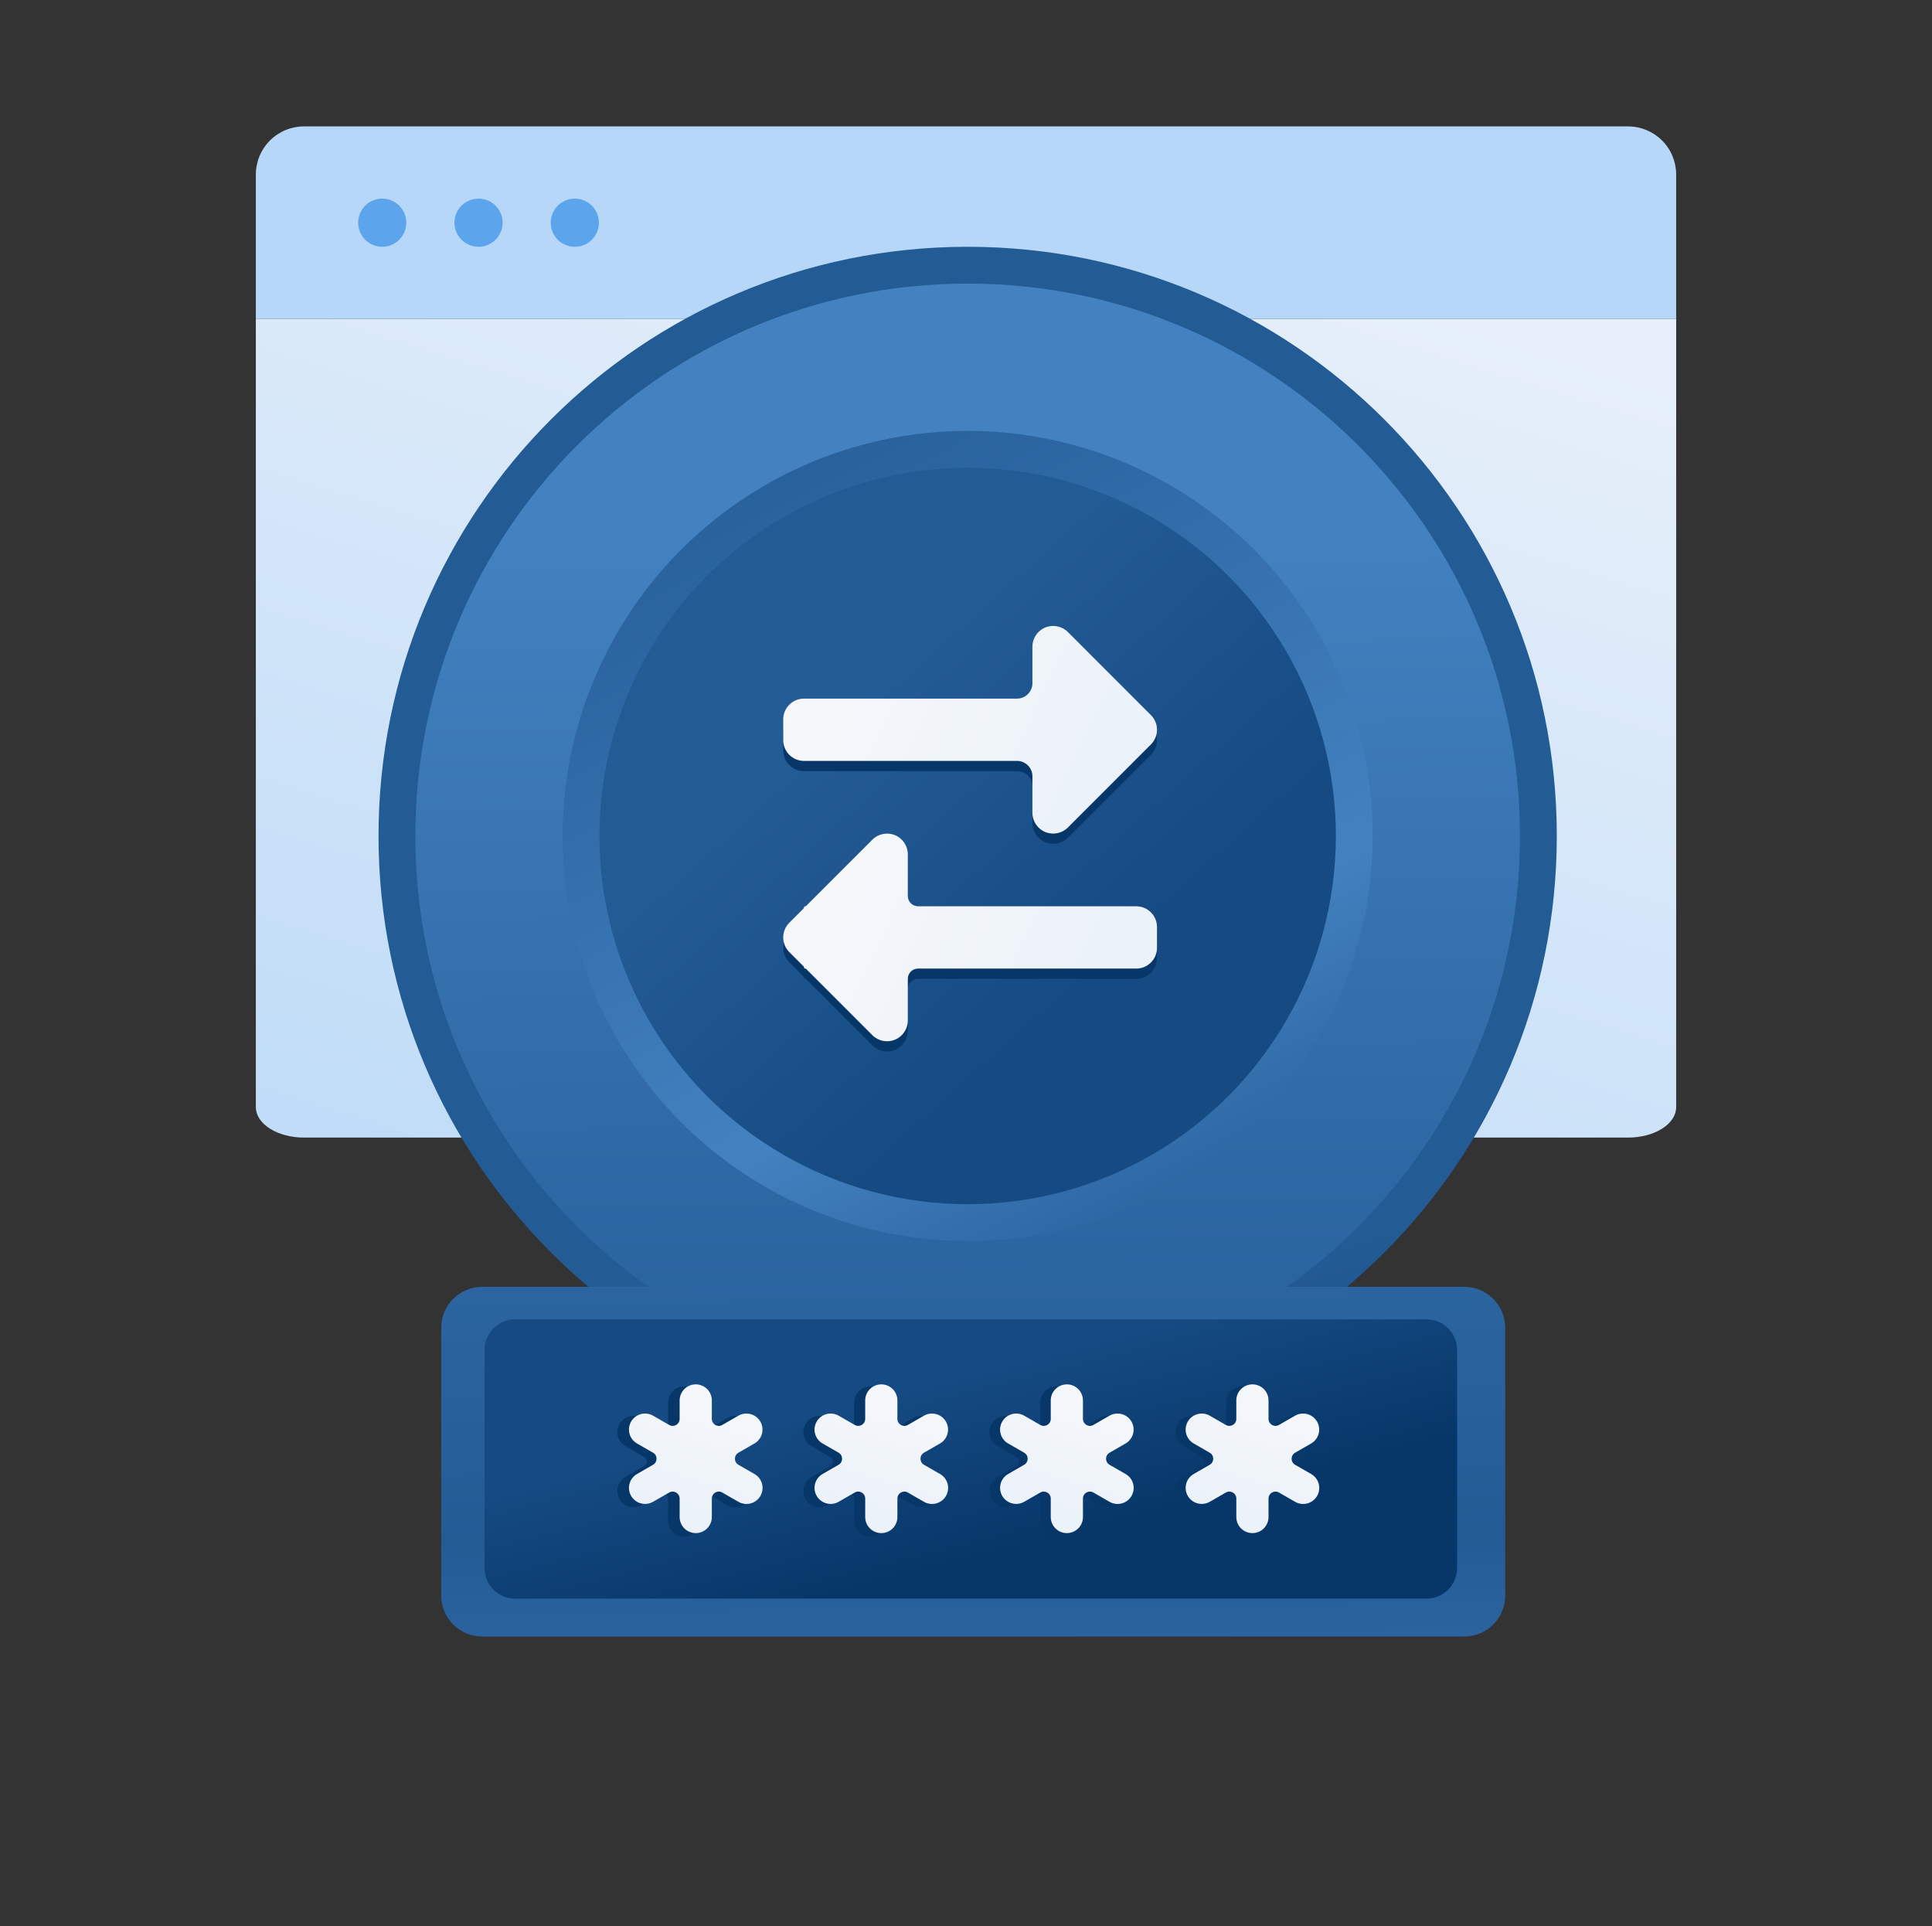 <svg width="316" height="315" viewBox="0 0 316 315" fill="none" xmlns="http://www.w3.org/2000/svg">
  <rect x="0" y="0" width="316" height="315" fill="#333333" stroke="none"/>
  <path
    d="M41.845 52.172H274.157V181.065C274.157 182.386 273.328 183.654 271.851 184.588C270.374 185.522 268.371 186.047 266.282 186.047H49.72C47.631 186.047 45.628 185.522 44.151 184.588C42.675 183.654 41.845 182.386 41.845 181.065V52.172Z"
    fill="url(#paint0_linear_10566_29843)" />
  <path
    d="M41.845 52.173H274.157V28.548C274.157 26.459 273.328 24.456 271.851 22.979C270.374 21.503 268.371 20.673 266.282 20.673H49.72C47.631 20.673 45.628 21.503 44.151 22.979C42.675 24.456 41.845 26.459 41.845 28.548V52.173Z"
    fill="#B6D7F8" />
  <path
    d="M90.079 36.422C90.079 35.643 90.31 34.882 90.742 34.235C91.175 33.587 91.79 33.082 92.509 32.784C93.229 32.486 94.02 32.408 94.784 32.56C95.548 32.712 96.25 33.087 96.8 33.638C97.351 34.189 97.726 34.89 97.878 35.654C98.03 36.418 97.952 37.209 97.654 37.929C97.356 38.648 96.851 39.263 96.204 39.696C95.556 40.129 94.795 40.36 94.016 40.36C92.972 40.36 91.97 39.945 91.232 39.206C90.493 38.468 90.079 37.466 90.079 36.422ZM74.329 36.422C74.329 35.643 74.56 34.882 74.992 34.235C75.425 33.587 76.04 33.082 76.759 32.784C77.479 32.486 78.27 32.408 79.034 32.56C79.798 32.712 80.5 33.087 81.05 33.638C81.601 34.189 81.976 34.89 82.128 35.654C82.28 36.418 82.202 37.209 81.904 37.929C81.606 38.648 81.101 39.263 80.454 39.696C79.806 40.129 79.045 40.36 78.266 40.36C77.222 40.36 76.22 39.945 75.482 39.206C74.743 38.468 74.329 37.466 74.329 36.422ZM58.579 36.422C58.579 35.643 58.81 34.882 59.242 34.235C59.675 33.587 60.29 33.082 61.009 32.784C61.729 32.486 62.52 32.408 63.284 32.56C64.048 32.712 64.75 33.087 65.3 33.638C65.851 34.189 66.226 34.89 66.378 35.654C66.53 36.418 66.452 37.209 66.154 37.929C65.856 38.648 65.351 39.263 64.704 39.696C64.056 40.129 63.295 40.36 62.516 40.36C61.472 40.36 60.47 39.945 59.732 39.206C58.993 38.468 58.579 37.466 58.579 36.422Z"
    fill="#5CA4EC" />
  <path
    d="M254.632 136.72C254.632 189.938 211.49 233.08 158.272 233.08C105.054 233.08 61.912 189.938 61.912 136.72C61.912 83.502 105.054 40.36 158.272 40.36C211.49 40.36 254.632 83.502 254.632 136.72Z"
    fill="url(#paint1_linear_10566_29843)" />
  <path
    d="M158.272 46.383C108.38 46.383 67.935 86.829 67.935 136.721C67.935 167.164 82.994 194.091 106.069 210.457H78.865C75.163 210.457 72.162 213.458 72.162 217.16V260.943C72.162 264.645 75.163 267.646 78.865 267.646H239.496C243.198 267.646 246.199 264.645 246.199 260.943V217.16C246.199 213.458 243.198 210.457 239.496 210.457H210.475C233.55 194.091 248.609 167.164 248.609 136.721C248.609 86.829 208.164 46.383 158.272 46.383Z"
    fill="url(#paint2_linear_10566_29843)" />
  <path
    d="M79.249 220.774C79.249 218.013 81.488 215.774 84.249 215.774H233.324C236.086 215.774 238.324 218.013 238.324 220.774V256.449C238.324 259.211 236.086 261.449 233.324 261.449H84.249C81.488 261.449 79.249 259.211 79.249 256.449V220.774Z"
    fill="url(#paint3_linear_10566_29843)" />
  <path
    d="M121.56 241.564C121.861 241.738 122.125 241.97 122.336 242.246C122.548 242.522 122.704 242.838 122.794 243.175C122.884 243.512 122.907 243.863 122.862 244.209C122.817 244.555 122.704 244.889 122.531 245.191C122.357 245.493 122.126 245.758 121.85 245.97C121.575 246.182 121.26 246.338 120.925 246.428C120.59 246.518 120.24 246.54 119.896 246.494C119.552 246.448 119.22 246.334 118.92 246.159L115.803 244.35C115.252 244.03 114.564 244.432 114.564 245.073V248.687C114.564 249.391 114.286 250.066 113.791 250.563C113.296 251.061 112.624 251.34 111.924 251.34C111.224 251.34 110.553 251.061 110.057 250.563C109.562 250.066 109.284 249.391 109.284 248.687V245.073C109.284 244.432 108.596 244.03 108.045 244.35L104.928 246.159C104.322 246.509 103.603 246.603 102.928 246.42C102.253 246.238 101.677 245.793 101.328 245.185C100.978 244.577 100.883 243.854 101.063 243.175C101.243 242.496 101.684 241.917 102.289 241.564L105.399 239.759C105.952 239.438 105.952 238.633 105.399 238.312L102.289 236.507C101.684 236.155 101.243 235.575 101.063 234.896C100.883 234.218 100.978 233.495 101.328 232.886C101.677 232.278 102.253 231.834 102.928 231.651C103.603 231.469 104.322 231.563 104.928 231.913L108.045 233.721C108.596 234.041 109.284 233.64 109.284 232.998V229.384C109.284 228.68 109.562 228.006 110.057 227.508C110.553 227.01 111.224 226.731 111.924 226.731C112.624 226.731 113.296 227.01 113.791 227.508C114.286 228.006 114.564 228.68 114.564 229.384V232.998C114.564 233.64 115.252 234.041 115.803 233.721L118.92 231.913C119.526 231.563 120.245 231.469 120.92 231.651C121.595 231.834 122.171 232.278 122.52 232.886C122.87 233.495 122.965 234.218 122.785 234.896C122.605 235.575 122.164 236.155 121.56 236.507L118.449 238.312C117.896 238.633 117.896 239.438 118.449 239.759L121.56 241.564Z"
    fill="#073769" />
  <path
    d="M151.991 241.564C152.292 241.738 152.556 241.97 152.767 242.246C152.979 242.522 153.134 242.838 153.225 243.175C153.315 243.512 153.338 243.863 153.293 244.209C153.248 244.555 153.135 244.889 152.962 245.191C152.788 245.493 152.557 245.758 152.281 245.97C152.006 246.182 151.691 246.338 151.356 246.428C151.021 246.518 150.671 246.54 150.327 246.494C149.983 246.448 149.651 246.334 149.351 246.159L146.234 244.35C145.683 244.03 144.995 244.432 144.995 245.073V248.687C144.995 249.391 144.717 250.066 144.222 250.563C143.727 251.061 143.055 251.34 142.355 251.34C141.655 251.34 140.983 251.061 140.488 250.563C139.993 250.066 139.715 249.391 139.715 248.687V245.073C139.715 244.432 139.027 244.03 138.476 244.35L135.359 246.159C134.753 246.509 134.034 246.603 133.359 246.42C132.684 246.238 132.108 245.793 131.759 245.185C131.409 244.577 131.314 243.854 131.494 243.175C131.674 242.496 132.115 241.917 132.72 241.564L135.83 239.759C136.383 239.438 136.383 238.633 135.83 238.312L132.72 236.507C132.115 236.155 131.674 235.575 131.494 234.896C131.314 234.218 131.409 233.495 131.759 232.886C132.108 232.278 132.684 231.834 133.359 231.651C134.034 231.469 134.753 231.563 135.359 231.913L138.476 233.721C139.027 234.041 139.715 233.64 139.715 232.998V229.384C139.715 228.68 139.993 228.006 140.488 227.508C140.983 227.01 141.655 226.731 142.355 226.731C143.055 226.731 143.727 227.01 144.222 227.508C144.717 228.006 144.995 228.68 144.995 229.384V232.998C144.995 233.64 145.683 234.041 146.234 233.721L149.351 231.913C149.957 231.563 150.676 231.469 151.351 231.651C152.026 231.834 152.602 232.278 152.951 232.886C153.301 233.495 153.396 234.218 153.216 234.896C153.036 235.575 152.595 236.155 151.991 236.507L148.88 238.312C148.327 238.633 148.327 239.438 148.88 239.759L151.991 241.564Z"
    fill="#073769" />
  <path
    d="M182.422 241.564C182.723 241.738 182.986 241.97 183.198 242.246C183.41 242.522 183.565 242.838 183.656 243.175C183.746 243.512 183.769 243.863 183.724 244.209C183.679 244.555 183.566 244.889 183.393 245.191C183.219 245.493 182.988 245.758 182.712 245.97C182.437 246.182 182.122 246.338 181.787 246.428C181.451 246.518 181.102 246.54 180.758 246.494C180.414 246.448 180.082 246.334 179.782 246.159L176.665 244.35C176.114 244.03 175.426 244.432 175.426 245.073V248.687C175.426 249.391 175.148 250.066 174.653 250.563C174.158 251.061 173.486 251.34 172.786 251.34C172.086 251.34 171.414 251.061 170.919 250.563C170.424 250.066 170.146 249.391 170.146 248.687V245.073C170.146 244.432 169.458 244.03 168.907 244.35L165.79 246.159C165.184 246.509 164.465 246.603 163.79 246.42C163.115 246.238 162.539 245.793 162.19 245.185C161.84 244.577 161.745 243.854 161.925 243.175C162.105 242.496 162.546 241.917 163.15 241.564L166.261 239.759C166.814 239.438 166.814 238.633 166.261 238.312L163.15 236.507C162.546 236.155 162.105 235.575 161.925 234.896C161.745 234.218 161.84 233.495 162.19 232.886C162.539 232.278 163.115 231.834 163.79 231.651C164.465 231.469 165.184 231.563 165.79 231.913L168.907 233.721C169.458 234.041 170.146 233.64 170.146 232.998V229.384C170.146 228.68 170.424 228.006 170.919 227.508C171.414 227.01 172.086 226.731 172.786 226.731C173.486 226.731 174.158 227.01 174.653 227.508C175.148 228.006 175.426 228.68 175.426 229.384V232.998C175.426 233.64 176.114 234.041 176.665 233.721L179.782 231.913C180.388 231.563 181.107 231.469 181.782 231.651C182.457 231.834 183.033 232.278 183.382 232.886C183.732 233.495 183.827 234.218 183.647 234.896C183.467 235.575 183.026 236.155 182.422 236.507L179.311 238.312C178.758 238.633 178.758 239.438 179.311 239.759L182.422 241.564Z"
    fill="#073769" />
  <path
    d="M212.852 241.564C213.153 241.738 213.417 241.97 213.629 242.246C213.841 242.522 213.996 242.838 214.087 243.175C214.177 243.512 214.2 243.863 214.155 244.209C214.11 244.555 213.997 244.889 213.824 245.191C213.65 245.493 213.419 245.758 213.143 245.97C212.868 246.182 212.553 246.338 212.218 246.428C211.882 246.518 211.533 246.54 211.189 246.494C210.845 246.448 210.513 246.334 210.213 246.159L207.096 244.35C206.545 244.03 205.857 244.432 205.857 245.073V248.687C205.857 249.391 205.579 250.066 205.084 250.563C204.589 251.061 203.917 251.34 203.217 251.34C202.517 251.34 201.845 251.061 201.35 250.563C200.855 250.066 200.577 249.391 200.577 248.687V245.073C200.577 244.432 199.889 244.03 199.338 244.35L196.221 246.159C195.615 246.509 194.896 246.603 194.221 246.42C193.546 246.238 192.97 245.793 192.621 245.185C192.271 244.577 192.176 243.854 192.356 243.175C192.536 242.496 192.977 241.917 193.581 241.564L196.692 239.759C197.245 239.438 197.245 238.633 196.692 238.312L193.581 236.507C192.977 236.155 192.536 235.575 192.356 234.896C192.176 234.218 192.271 233.495 192.621 232.886C192.97 232.278 193.546 231.834 194.221 231.651C194.896 231.469 195.615 231.563 196.221 231.913L199.338 233.721C199.889 234.041 200.577 233.64 200.577 232.998V229.384C200.577 228.68 200.855 228.006 201.35 227.508C201.845 227.01 202.517 226.731 203.217 226.731C203.917 226.731 204.589 227.01 205.084 227.508C205.579 228.006 205.857 228.68 205.857 229.384V232.998C205.857 233.64 206.545 234.041 207.096 233.721L210.213 231.913C210.819 231.563 211.538 231.469 212.213 231.651C212.888 231.834 213.464 232.278 213.813 232.886C214.163 233.495 214.258 234.218 214.078 234.896C213.898 235.575 213.457 236.155 212.852 236.507L209.742 238.312C209.189 238.633 209.189 239.438 209.742 239.759L212.852 241.564Z"
    fill="#073769" />
  <path
    d="M123.405 241.069C123.705 241.241 123.969 241.47 124.18 241.744C124.391 242.017 124.546 242.329 124.636 242.662C124.726 242.995 124.749 243.342 124.704 243.684C124.659 244.026 124.547 244.356 124.374 244.655C124.201 244.953 123.97 245.215 123.695 245.425C123.42 245.635 123.107 245.788 122.772 245.877C122.438 245.966 122.089 245.988 121.746 245.943C121.403 245.897 121.072 245.785 120.772 245.611L118.134 244.094C117.375 243.657 116.428 244.205 116.428 245.081V248.111C116.428 248.806 116.151 249.473 115.657 249.965C115.163 250.457 114.494 250.733 113.795 250.733C113.097 250.733 112.427 250.457 111.934 249.965C111.44 249.473 111.162 248.806 111.162 248.111V245.081C111.162 244.205 110.215 243.657 109.457 244.094L106.818 245.611C106.214 245.957 105.496 246.05 104.823 245.87C104.15 245.689 103.576 245.25 103.227 244.649C102.878 244.047 102.784 243.333 102.963 242.662C103.143 241.991 103.582 241.418 104.185 241.069L106.815 239.557C107.576 239.119 107.576 238.021 106.815 237.584L104.185 236.071C103.582 235.722 103.143 235.15 102.963 234.479C102.784 233.808 102.878 233.093 103.227 232.492C103.576 231.89 104.15 231.451 104.823 231.271C105.496 231.09 106.214 231.183 106.818 231.529L109.457 233.047C110.215 233.483 111.162 232.935 111.162 232.06V229.03C111.162 228.334 111.44 227.667 111.934 227.175C112.427 226.684 113.097 226.407 113.795 226.407C114.494 226.407 115.163 226.684 115.657 227.175C116.151 227.667 116.428 228.334 116.428 229.03V232.06C116.428 232.935 117.375 233.483 118.134 233.047L120.772 231.529C121.377 231.183 122.095 231.09 122.768 231.271C123.441 231.451 124.015 231.89 124.363 232.492C124.712 233.093 124.807 233.808 124.627 234.479C124.448 235.15 124.008 235.722 123.405 236.071L120.775 237.584C120.014 238.021 120.014 239.119 120.775 239.557L123.405 241.069Z"
    fill="url(#paint4_linear_10566_29843)" />
  <path
    d="M153.756 241.069C154.057 241.241 154.32 241.47 154.531 241.744C154.742 242.017 154.897 242.329 154.987 242.662C155.077 242.995 155.1 243.342 155.055 243.684C155.01 244.026 154.898 244.356 154.725 244.655C154.552 244.953 154.321 245.215 154.046 245.425C153.772 245.635 153.458 245.788 153.123 245.877C152.789 245.966 152.44 245.988 152.097 245.943C151.754 245.897 151.423 245.785 151.124 245.611L148.485 244.094C147.726 243.657 146.779 244.205 146.779 245.081V248.111C146.779 248.806 146.502 249.473 146.008 249.965C145.514 250.457 144.845 250.733 144.146 250.733C143.448 250.733 142.778 250.457 142.285 249.965C141.791 249.473 141.514 248.806 141.514 248.111V245.081C141.514 244.205 140.567 243.657 139.808 244.094L137.169 245.611C136.565 245.957 135.847 246.05 135.174 245.87C134.501 245.689 133.927 245.25 133.578 244.649C133.23 244.047 133.135 243.333 133.314 242.662C133.494 241.991 133.933 241.418 134.536 241.069L137.166 239.557C137.927 239.119 137.927 238.021 137.166 237.584L134.536 236.071C133.933 235.722 133.494 235.15 133.314 234.479C133.135 233.808 133.23 233.093 133.578 232.492C133.927 231.89 134.501 231.451 135.174 231.271C135.847 231.09 136.565 231.183 137.169 231.529L139.808 233.047C140.567 233.483 141.514 232.935 141.514 232.06V229.03C141.514 228.334 141.791 227.667 142.285 227.175C142.778 226.684 143.448 226.407 144.146 226.407C144.845 226.407 145.514 226.684 146.008 227.175C146.502 227.667 146.779 228.334 146.779 229.03V232.06C146.779 232.935 147.726 233.483 148.485 233.047L151.124 231.529C151.728 231.183 152.446 231.09 153.119 231.271C153.792 231.451 154.366 231.89 154.715 232.492C155.063 233.093 155.158 233.808 154.978 234.479C154.799 235.15 154.359 235.722 153.756 236.071L151.126 237.584C150.365 238.021 150.365 239.119 151.126 239.557L153.756 241.069Z"
    fill="url(#paint5_linear_10566_29843)" />
  <path
    d="M184.106 241.069C184.406 241.241 184.669 241.47 184.88 241.744C185.092 242.017 185.247 242.329 185.337 242.662C185.426 242.995 185.45 243.342 185.405 243.684C185.36 244.026 185.247 244.356 185.074 244.655C184.901 244.953 184.67 245.215 184.396 245.425C184.121 245.635 183.807 245.788 183.473 245.877C183.138 245.966 182.789 245.988 182.446 245.943C182.103 245.897 181.772 245.785 181.473 245.611L178.834 244.094C178.075 243.657 177.129 244.205 177.129 245.081V248.111C177.129 248.806 176.851 249.473 176.357 249.965C175.864 250.457 175.194 250.733 174.496 250.733C173.797 250.733 173.128 250.457 172.634 249.965C172.14 249.473 171.863 248.806 171.863 248.111V245.081C171.863 244.205 170.916 243.657 170.157 244.094L167.519 245.611C166.914 245.957 166.196 246.05 165.523 245.87C164.85 245.689 164.276 245.25 163.927 244.649C163.579 244.047 163.484 243.333 163.664 242.662C163.843 241.991 164.283 241.418 164.886 241.069L167.516 239.557C168.277 239.119 168.277 238.021 167.516 237.584L164.886 236.071C164.283 235.722 163.843 235.15 163.664 234.479C163.484 233.808 163.579 233.093 163.927 232.492C164.276 231.89 164.85 231.451 165.523 231.271C166.196 231.09 166.914 231.183 167.519 231.529L170.157 233.047C170.916 233.483 171.863 232.935 171.863 232.06V229.03C171.863 228.334 172.14 227.667 172.634 227.175C173.128 226.684 173.797 226.407 174.496 226.407C175.194 226.407 175.864 226.684 176.357 227.175C176.851 227.667 177.129 228.334 177.129 229.03V232.06C177.129 232.935 178.075 233.483 178.834 233.047L181.473 231.529C182.077 231.183 182.795 231.09 183.468 231.271C184.141 231.451 184.715 231.89 185.064 232.492C185.413 233.093 185.507 233.808 185.328 234.479C185.148 235.15 184.709 235.722 184.106 236.071L181.476 237.584C180.715 238.021 180.715 239.119 181.476 239.557L184.106 241.069Z"
    fill="url(#paint6_linear_10566_29843)" />
  <path
    d="M214.457 241.069C214.757 241.241 215.02 241.47 215.231 241.744C215.443 242.017 215.598 242.329 215.688 242.662C215.778 242.995 215.801 243.342 215.756 243.684C215.711 244.026 215.598 244.356 215.425 244.655C215.252 244.953 215.022 245.215 214.747 245.425C214.472 245.635 214.158 245.788 213.824 245.877C213.489 245.966 213.14 245.988 212.797 245.943C212.454 245.897 212.123 245.785 211.824 245.611L209.185 244.094C208.427 243.657 207.48 244.205 207.48 245.081V248.111C207.48 248.806 207.202 249.473 206.708 249.965C206.215 250.457 205.545 250.733 204.847 250.733C204.148 250.733 203.479 250.457 202.985 249.965C202.491 249.473 202.214 248.806 202.214 248.111V245.081C202.214 244.205 201.267 243.657 200.508 244.094L197.87 245.611C197.265 245.957 196.547 246.05 195.874 245.87C195.201 245.689 194.627 245.25 194.279 244.649C193.93 244.047 193.835 243.333 194.015 242.662C194.194 241.991 194.634 241.418 195.237 241.069L197.867 239.557C198.628 239.119 198.628 238.021 197.867 237.584L195.237 236.071C194.634 235.722 194.194 235.15 194.015 234.479C193.835 233.808 193.93 233.093 194.279 232.492C194.627 231.89 195.201 231.451 195.874 231.271C196.547 231.09 197.265 231.183 197.87 231.529L200.508 233.047C201.267 233.483 202.214 232.935 202.214 232.06V229.03C202.214 228.334 202.491 227.667 202.985 227.175C203.479 226.684 204.148 226.407 204.847 226.407C205.545 226.407 206.215 226.684 206.708 227.175C207.202 227.667 207.48 228.334 207.48 229.03V232.06C207.48 232.935 208.427 233.483 209.185 233.047L211.824 231.529C212.428 231.183 213.146 231.09 213.819 231.271C214.492 231.451 215.066 231.89 215.415 232.492C215.764 233.093 215.858 233.808 215.679 234.479C215.499 235.15 215.06 235.722 214.457 236.071L211.827 237.584C211.066 238.021 211.066 239.119 211.827 239.557L214.457 241.069Z"
    fill="url(#paint7_linear_10566_29843)" />
  <circle cx="158.271" cy="136.72" r="66.247" fill="url(#paint8_linear_10566_29843)" />
  <circle cx="158.271" cy="136.719" r="60.225" fill="url(#paint9_linear_10566_29843)" />
  <path
    d="M128.106 119.326C128.106 117.45 129.627 115.93 131.502 115.93L166.348 115.929C167.737 115.929 168.862 114.804 168.862 113.415V107.439C168.862 106.065 169.69 104.827 170.959 104.301C172.228 103.775 173.689 104.066 174.66 105.037L188.245 118.622C189.572 119.949 189.572 122.099 188.245 123.426L174.66 137.011C173.689 137.982 172.228 138.273 170.959 137.747C169.69 137.221 168.862 135.983 168.862 134.609V128.632C168.862 127.244 167.737 126.118 166.348 126.118L131.503 126.118C129.627 126.118 128.106 124.598 128.106 122.722L128.106 119.326Z"
    fill="#073769" />
  <path
    d="M148.484 168.572C148.484 169.946 147.657 171.185 146.387 171.71C145.118 172.236 143.658 171.945 142.686 170.974L131.854 160.142C131.816 160.103 131.763 160.082 131.709 160.082C131.595 160.082 131.503 159.989 131.503 159.876C131.503 159.821 131.481 159.769 131.442 159.73L129.101 157.389C127.775 156.062 127.775 153.912 129.101 152.586L131.442 150.244C131.481 150.206 131.503 150.153 131.503 150.099C131.503 149.985 131.595 149.893 131.708 149.893C131.763 149.893 131.815 149.871 131.854 149.832L142.686 139C143.658 138.029 145.118 137.738 146.387 138.264C147.657 138.79 148.484 140.028 148.484 141.402V148.217C148.484 149.142 149.234 149.893 150.16 149.893L185.844 149.893C187.719 149.893 189.24 151.413 189.24 153.289V156.685C189.24 158.561 187.719 160.082 185.844 160.082H150.16C149.234 160.082 148.484 160.832 148.484 161.758V168.572Z"
    fill="#073769" />
  <path
    d="M128.106 117.651C128.106 115.775 129.627 114.255 131.502 114.255L166.348 114.254C167.737 114.254 168.862 113.129 168.862 111.741L168.862 105.764C168.862 104.39 169.69 103.152 170.959 102.626C172.228 102.1 173.689 102.391 174.66 103.362L188.245 116.948C189.572 118.274 189.572 120.424 188.245 121.751L174.66 135.336C173.689 136.307 172.228 136.598 170.959 136.072C169.69 135.546 168.862 134.308 168.862 132.934L168.862 126.957C168.862 125.569 167.737 124.443 166.348 124.443L131.503 124.444C129.627 124.444 128.106 122.923 128.106 121.047L128.106 117.651Z"
    fill="url(#paint10_linear_10566_29843)" />
  <path
    d="M148.484 166.898C148.484 168.271 147.657 169.51 146.387 170.036C145.118 170.561 143.658 170.271 142.686 169.299L131.854 158.467C131.816 158.429 131.763 158.407 131.709 158.407C131.595 158.407 131.503 158.315 131.503 158.201C131.503 158.146 131.481 158.094 131.442 158.055L129.101 155.714C127.775 154.388 127.775 152.237 129.101 150.911L131.442 148.57C131.481 148.531 131.503 148.479 131.503 148.424C131.503 148.31 131.595 148.218 131.708 148.218C131.763 148.218 131.815 148.196 131.854 148.158L142.686 137.326C143.658 136.354 145.118 136.064 146.387 136.589C147.657 137.115 148.484 138.354 148.484 139.727L148.484 146.542C148.484 147.468 149.234 148.218 150.16 148.218L185.844 148.218C187.719 148.218 189.24 149.739 189.24 151.614L189.24 155.011C189.24 156.886 187.719 158.407 185.844 158.407L150.16 158.407C149.234 158.407 148.484 159.157 148.484 160.083L148.484 166.898Z"
    fill="url(#paint11_linear_10566_29843)" />
  <defs>
    <linearGradient id="paint0_linear_10566_29843" x1="30.032" y1="229.647" x2="98.858" y2="8.417"
      gradientUnits="userSpaceOnUse">
      <stop stop-color="#B6D7F8" />
      <stop offset="1" stop-color="#E6EFF9" />
    </linearGradient>
    <linearGradient id="paint1_linear_10566_29843" x1="180.94" y1="264.816" x2="167.596" y2="217.603"
      gradientUnits="userSpaceOnUse">
      <stop stop-color="#154A82" />
      <stop offset="1" stop-color="#235B95" />
    </linearGradient>
    <linearGradient id="paint2_linear_10566_29843" x1="120.985" y1="330.697" x2="118.539" y2="86.442"
      gradientUnits="userSpaceOnUse">
      <stop stop-color="#4381C0" />
      <stop offset="0.323" stop-color="#235B95" />
      <stop offset="1" stop-color="#4381C0" />
    </linearGradient>
    <linearGradient id="paint3_linear_10566_29843" x1="173.525" y1="250.962" x2="166.228" y2="222.633"
      gradientUnits="userSpaceOnUse">
      <stop stop-color="#073769" />
      <stop offset="1" stop-color="#154A82" />
    </linearGradient>
    <linearGradient id="paint4_linear_10566_29843" x1="108.256" y1="258.361" x2="120.23" y2="218.565"
      gradientUnits="userSpaceOnUse">
      <stop stop-color="#E6EFF9" />
      <stop offset="1" stop-color="#FAFAFA" />
    </linearGradient>
    <linearGradient id="paint5_linear_10566_29843" x1="138.607" y1="258.361" x2="150.581" y2="218.565"
      gradientUnits="userSpaceOnUse">
      <stop stop-color="#E6EFF9" />
      <stop offset="1" stop-color="#FAFAFA" />
    </linearGradient>
    <linearGradient id="paint6_linear_10566_29843" x1="168.956" y1="258.361" x2="180.93" y2="218.565"
      gradientUnits="userSpaceOnUse">
      <stop stop-color="#E6EFF9" />
      <stop offset="1" stop-color="#FAFAFA" />
    </linearGradient>
    <linearGradient id="paint7_linear_10566_29843" x1="199.307" y1="258.361" x2="211.281" y2="218.565"
      gradientUnits="userSpaceOnUse">
      <stop stop-color="#E6EFF9" />
      <stop offset="1" stop-color="#FAFAFA" />
    </linearGradient>
    <linearGradient id="paint8_linear_10566_29843" x1="191.696" y1="215.615" x2="114.254" y2="63.58"
      gradientUnits="userSpaceOnUse">
      <stop stop-color="#235B95" />
      <stop offset="0.323" stop-color="#4381C0" />
      <stop offset="1" stop-color="#235B95" />
    </linearGradient>
    <linearGradient id="paint9_linear_10566_29843" x1="169.431" y1="169.287" x2="129.833" y2="125.146"
      gradientUnits="userSpaceOnUse">
      <stop stop-color="#154A82" />
      <stop offset="1" stop-color="#235B95" />
    </linearGradient>
    <linearGradient id="paint10_linear_10566_29843" x1="208.409" y1="127.967" x2="120.217" y2="85.061"
      gradientUnits="userSpaceOnUse">
      <stop stop-color="#E6EFF9" />
      <stop offset="1" stop-color="#FAFAFA" />
    </linearGradient>
    <linearGradient id="paint11_linear_10566_29843" x1="208.409" y1="161.93" x2="120.217" y2="119.024"
      gradientUnits="userSpaceOnUse">
      <stop stop-color="#E6EFF9" />
      <stop offset="1" stop-color="#FAFAFA" />
    </linearGradient>
  </defs>
</svg>